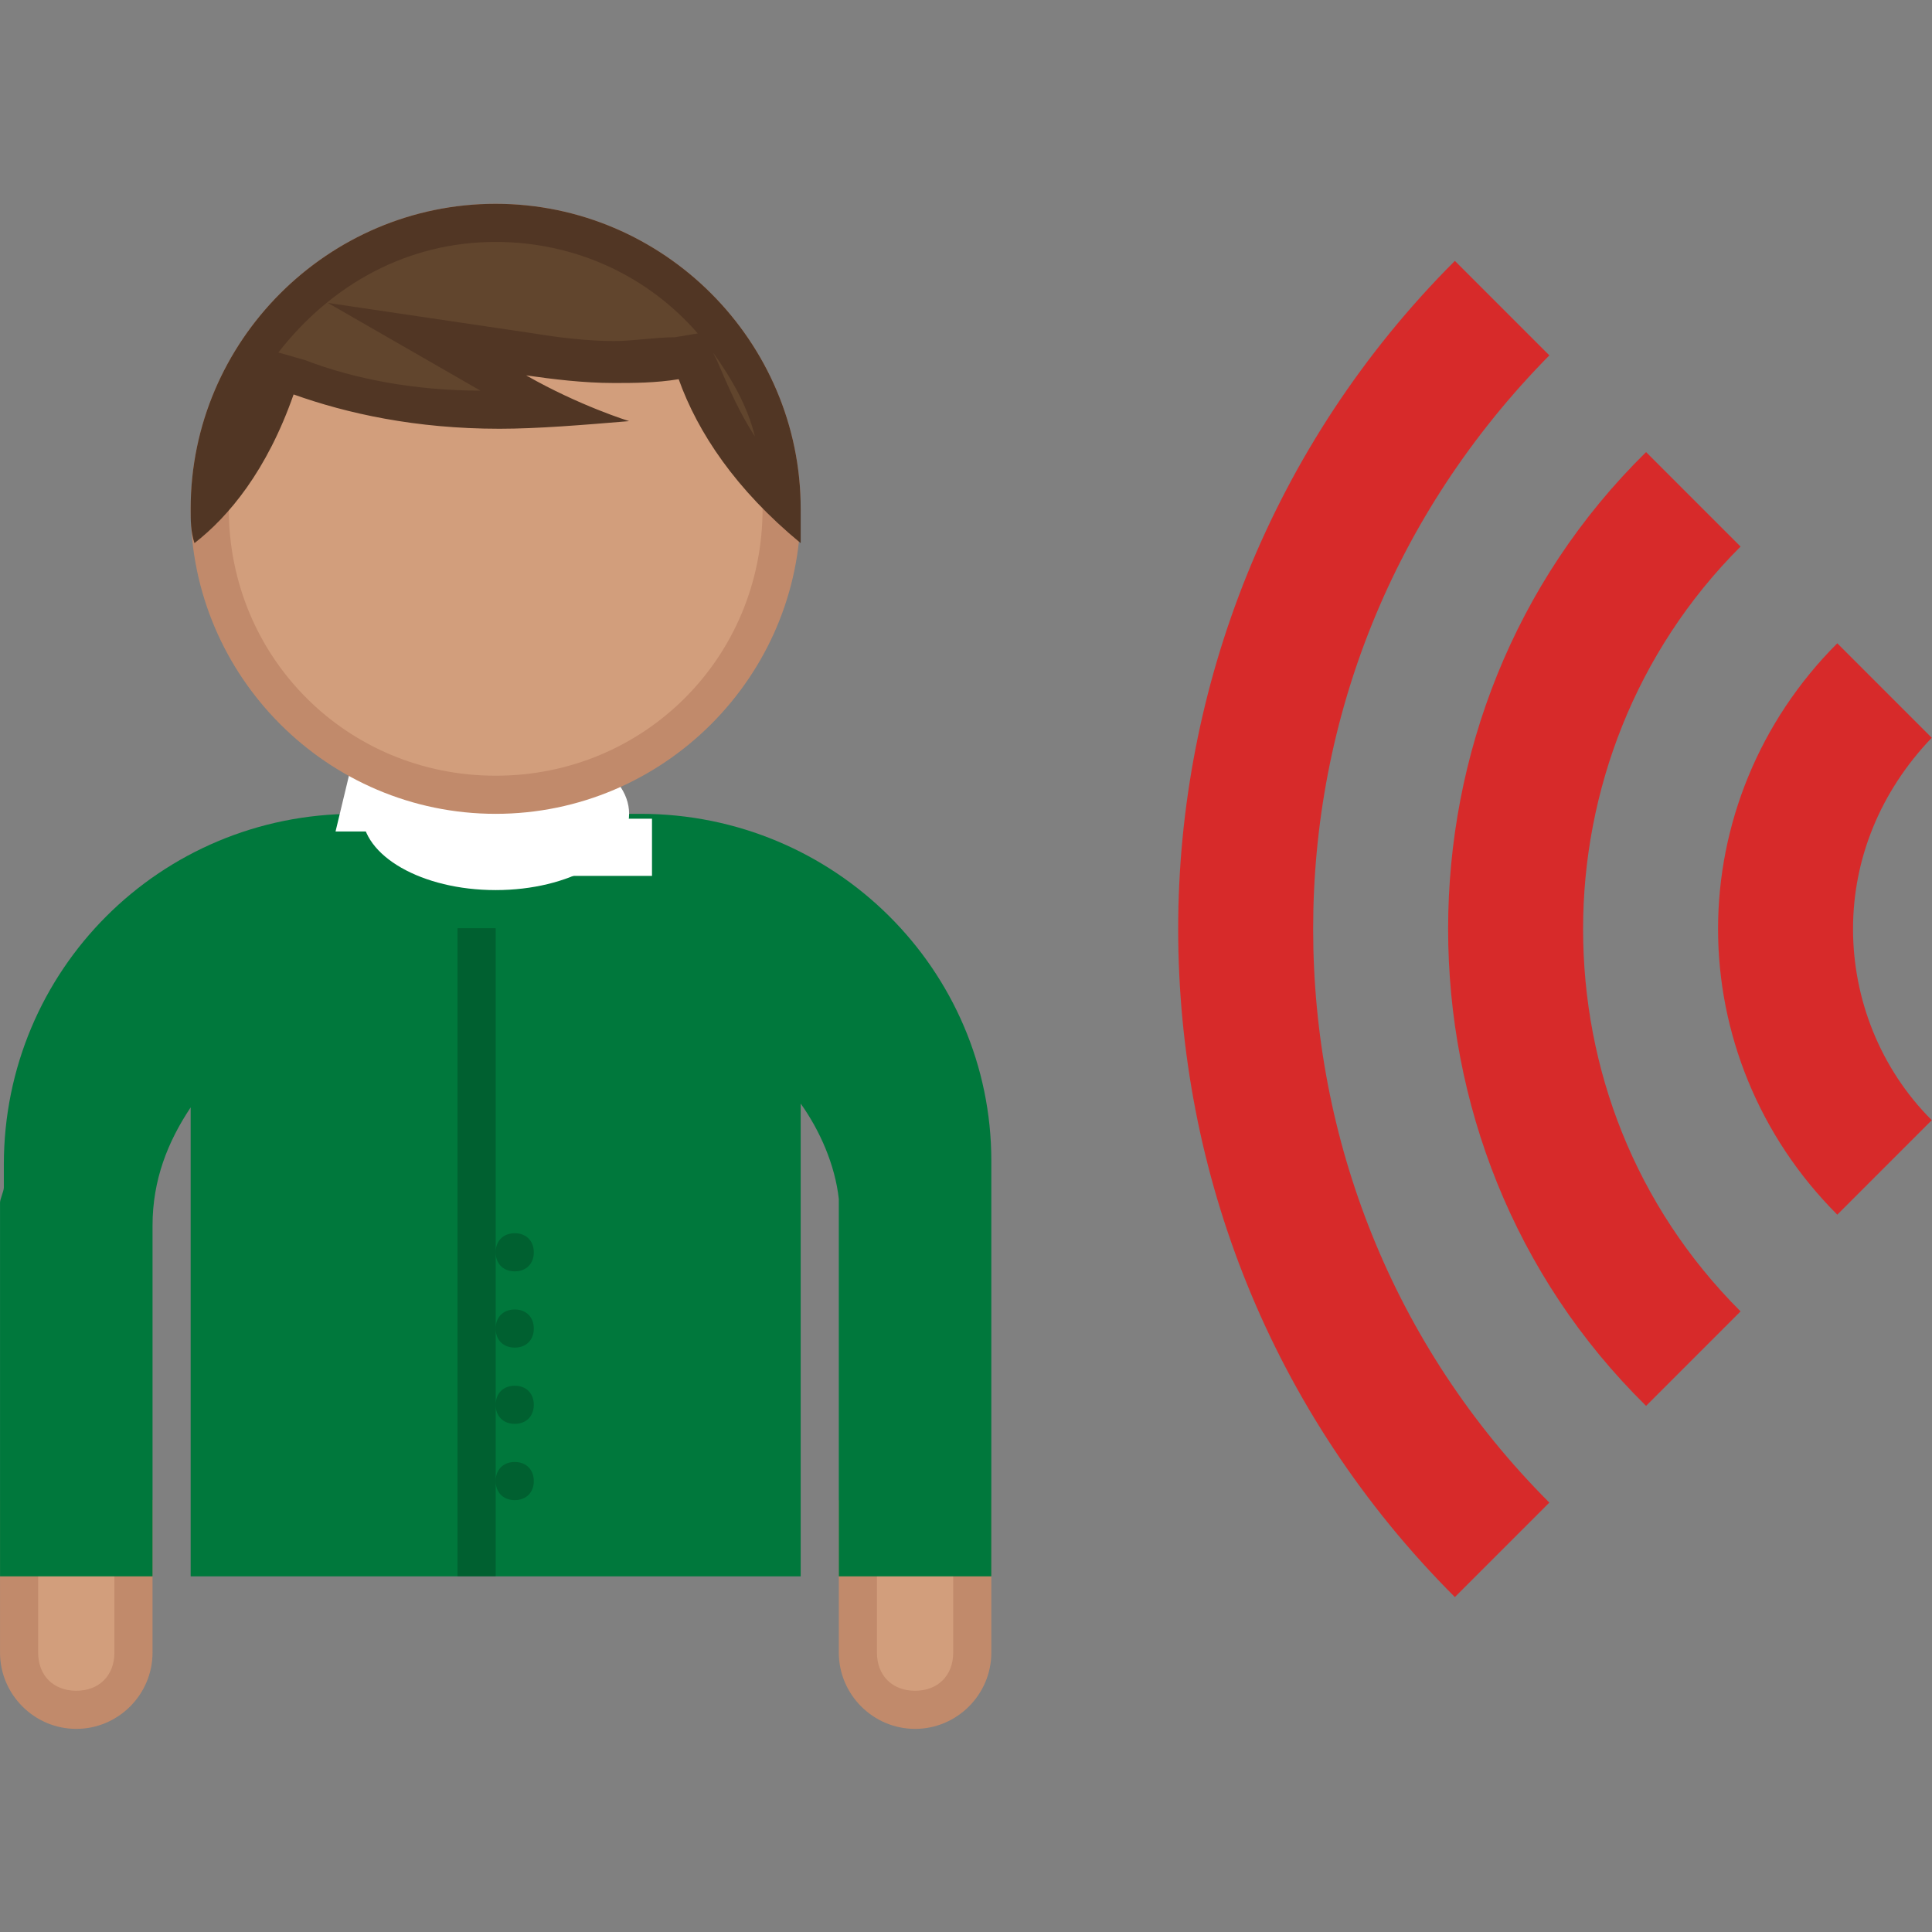 <?xml version="1.0" encoding="UTF-8" standalone="no"?>
<svg
   xmlns:dc="http://purl.org/dc/elements/1.1/"
   xmlns:cc="http://creativecommons.org/ns#"
   xmlns:rdf="http://www.w3.org/1999/02/22-rdf-syntax-ns#"
   xmlns:svg="http://www.w3.org/2000/svg"
   xmlns="http://www.w3.org/2000/svg"
   xmlns:xlink="http://www.w3.org/1999/xlink"
   xmlns:sodipodi="http://sodipodi.sourceforge.net/DTD/sodipodi-0.dtd"
   xmlns:inkscape="http://www.inkscape.org/namespaces/inkscape"
   viewBox="0 0 64 64"
   style="enable-background:new 0 0 64 64"
   version="1.1"
   id="svg18"
   sodipodi:docname="selfmotion-open.svg"
   inkscape:version="0.92.2 5c3e80d, 2017-08-06">
  <rect x="0" y="0" width="64" height="64" fill="#808080" stroke="none"/>
  <defs
     id="defs22">
    <clipPath
       id="1">
      <use
         height="100%"
         width="100%"
         y="0"
         x="0"
         xlink:href="#0"
         id="use3" />
    </clipPath>
    <clipPath
       id="clipPath880">
      <use
         height="100%"
         width="100%"
         y="0"
         x="0"
         xlink:href="#0"
         id="use878" />
    </clipPath>
  </defs>
  <sodipodi:namedview
     pagecolor="#ffffff"
     bordercolor="#666666"
     borderopacity="1"
     objecttolerance="10"
     gridtolerance="10"
     guidetolerance="10"
     inkscape:pageopacity="0"
     inkscape:pageshadow="2"
     inkscape:window-width="1920"
     inkscape:window-height="1013"
     id="namedview20"
     showgrid="false"
     inkscape:zoom="7.375"
     inkscape:cx="-48.086076"
     inkscape:cy="39.129073"
     inkscape:window-x="0"
     inkscape:window-y="0"
     inkscape:window-maximized="1"
     inkscape:current-layer="svg18" />
  <path
     transform="matrix(1.263,0,0,1.263,-25.012,6.341)"
     inkscape:connector-curvature="0"
     d="m 29.3,17.3 c 0,0 2.7,7.9 2.7,10.7 0,-2.7 2.7,-10.7 2.7,-10.7 h -5.4"
     style="fill:#ffffff"
     clip-path="url(#1)"
     id="path36" />
  <path
     transform="matrix(1.263,0,0,1.263,-25.012,6.341)"
     inkscape:connector-curvature="0"
     d="m 30,17 1.5,2 -1.5,3 2,6 2,-6 -1.5,-3 1.5,-2 z"
     style="fill:#e70003"
     clip-path="url(#1)"
     id="path38" />
  <g
     id="g2055"
     transform="matrix(1.263,0,0,1.263,-7.711,-8.709)">
    <g
       style="fill:#d72a2a;fill-opacity:1"
       transform="matrix(0,-0.59,0.59,0,30.517,50.141)"
       id="g840">
      <path
         inkscape:connector-curvature="0"
         d="m 40.5,43.8 c -2.3,-2.1 -5.3,-3.3 -8.5,-3.3 -3.2,0 -6.2,1.2 -8.5,3.3 L 20,40.3 c 3.3,-3.1 7.5,-4.8 12,-4.8 4.5,0 8.8,1.7 12,4.8 l -3.5,3.5"
         style="fill:#d72a2a;fill-opacity:1"
         id="path6" />
      <path
         style="fill:#d72a2a;fill-opacity:1"
         inkscape:connector-curvature="0"
         d="m 32,36 c 4.2,0 8.2,1.5 11.3,4.3 l -2.8,2.8 C 38.1,41.1 35.2,40 32,40 c -3.2,0 -6.1,1.1 -8.5,3.1 L 20.7,40.3 C 23.8,37.5 27.8,36 32,36 m 0,-1 c -4.6,0 -9.2,1.8 -12.7,5.3 l 4.2,4.2 C 25.8,42.2 28.9,41 32,41 c 3.1,0 6.1,1.2 8.5,3.5 l 4.2,-4.2 C 41.2,36.8 36.6,35 32,35 Z"
         id="path8" />
      <path
         inkscape:connector-curvature="0"
         d="m 49,35.3 c -4.6,-4.4 -10.6,-6.8 -17,-6.8 -6.4,0 -12.4,2.4 -17,6.8 L 11.5,31.8 C 17,26.5 24.3,23.5 32,23.5 c 7.7,0 15,2.9 20.5,8.3 L 49,35.3"
         style="fill:#d72a2a;fill-opacity:1"
         id="path10" />
      <path
         style="fill:#d72a2a;fill-opacity:1"
         inkscape:connector-curvature="0"
         d="m 32,24 c 7.4,0 14.4,2.8 19.8,7.8 L 49,34.6 C 44.3,30.3 38.3,28 32,28 25.7,28 19.7,30.3 15,34.6 L 12.2,31.8 C 17.6,26.8 24.6,24 32,24 m 0,-1 c -7.7,0 -15.4,2.9 -21.2,8.8 L 15,36 c 4.7,-4.7 10.8,-7 17,-7 6.1,0 12.3,2.3 17,7 l 4.2,-4.2 C 47.4,25.9 39.7,23 32,23 Z"
         id="path12" />
      <path
         inkscape:connector-curvature="0"
         d="M 57.5,26.8 C 50.6,20.2 41.6,16.5 32,16.5 22.4,16.5 13.4,20.2 6.5,26.8 L 3,23.3 c 7.8,-7.6 18.1,-11.8 29,-11.8 10.9,0 21.2,4.2 29,11.8 l -3.5,3.5"
         style="fill:#d72a2a;fill-opacity:1"
         id="path14" />
      <path
         style="fill:#d72a2a;fill-opacity:1"
         inkscape:connector-curvature="0"
         d="m 32,12 c 10.6,0 20.6,4 28.3,11.3 l -2.8,2.8 C 50.5,19.6 41.5,16 32,16 22.5,16 13.5,19.6 6.6,26.1 L 3.8,23.3 C 11.4,16 21.4,12 32,12 m 0,-1 C 21.2,11 10.5,15.1 2.3,23.3 l 4.2,4.2 C 13.5,20.5 22.7,17 32,17 c 9.3,0 18.4,3.5 25.5,10.5 l 4.2,-4.2 C 53.5,15.1 42.7,11 32,11 Z"
         id="path16" />
    </g>
    <g
       transform="translate(0.259,-0.437)"
       id="g912">
      <path
         inkscape:connector-curvature="0"
         d="m 29.847,52.178 c -0.8,0 -1.5,-0.7 -1.5,-1.5 v -3.5 h 3 v 3.5 c 0,0.8 -0.7,1.5 -1.5,1.5"
         style="fill:#d29e7c"
         id="path8-3" />
      <path
         inkscape:connector-curvature="0"
         d="m 30.847,47.678 v 3 c 0,0.6 -0.4,1 -1,1 -0.6,0 -1,-0.4 -1,-1 v -3 h 2 m 1,-1 h -4 v 4 c 0,1.1 0.9,2 2,2 1.1,0 2,-0.9 2,-2 z"
         style="fill:#c18a6b"
         id="path10-6" />
      <path
         inkscape:connector-curvature="0"
         d="m 7.847,52.178 c -0.8,0 -1.5,-0.7 -1.5,-1.5 v -3.5 h 3 v 3.5 c 0,0.8 -0.6,1.5 -1.5,1.5"
         style="fill:#d29e7c"
         id="path12-7" />
      <path
         inkscape:connector-curvature="0"
         d="m 8.847,47.678 v 3 c 0,0.6 -0.4,1 -1,1 -0.6,0 -1,-0.4 -1,-1 v -3 h 2 m 1,-1 h -4 v 4 c 0,1.1 0.9,2 2,2 1.1,0 2,-0.9 2,-2 z"
         style="fill:#c18a6b"
         id="path14-5" />
      <path
         inkscape:connector-curvature="0"
         d="m 22.647,28.678 h -7.5 c -5.1,0 -9.2,4.1 -9.2,9.2 v 0.6 c 0,0.1 -0.1,0.3 -0.1,0.4 v 9.8 h 4 v -5.4 -3.8 c 0,-1.2 0.4,-2.2 1,-3.1 v 12.3 h 16 v -12.4 c 0.5,0.7 0.9,1.6 1,2.5 0,0.1 0,0.1 0,0.1 v 9.8 h 4 v -9.2 -0.6 -1.1 c 0,-5 -4.1,-9.1 -9.2,-9.1"
         style="fill:#00783c"
         id="path16-3" />
      <ellipse
         cx="18.847"
         cy="28.678"
         rx="3.5"
         ry="2"
         style="fill:#ffffff"
         id="ellipse22" />
      <path
         inkscape:connector-curvature="0"
         d="m 17.847,31.678 h 1 v 17 h -1 z"
         style="opacity:0.2"
         id="path26" />
      <path
         inkscape:connector-curvature="0"
         d="m 19.347,45.678 c -0.3,0 -0.5,0.2 -0.5,0.5 0,0.3 0.2,0.5 0.5,0.5 0.3,0 0.5,-0.2 0.5,-0.5 0,-0.3 -0.2,-0.5 -0.5,-0.5"
         style="opacity:0.2"
         id="path28" />
      <path
         inkscape:connector-curvature="0"
         d="m 19.347,43.678 c -0.3,0 -0.5,0.2 -0.5,0.5 0,0.3 0.2,0.5 0.5,0.5 0.3,0 0.5,-0.2 0.5,-0.5 0,-0.3 -0.2,-0.5 -0.5,-0.5"
         style="opacity:0.2"
         id="path30" />
      <path
         inkscape:connector-curvature="0"
         d="m 19.347,41.678 c -0.3,0 -0.5,0.2 -0.5,0.5 0,0.3 0.2,0.5 0.5,0.5 0.3,0 0.5,-0.2 0.5,-0.5 0,-0.3 -0.2,-0.5 -0.5,-0.5"
         style="opacity:0.2"
         id="path32" />
      <path
         inkscape:connector-curvature="0"
         d="m 19.347,39.678 c -0.3,0 -0.5,0.2 -0.5,0.5 0,0.3 0.2,0.5 0.5,0.5 0.3,0 0.5,-0.2 0.5,-0.5 0,-0.3 -0.2,-0.5 -0.5,-0.5"
         style="opacity:0.2"
         id="path34" />
      <g
         transform="translate(-13.153,11.678)"
         style="fill:#ffffff"
         id="g44">
        <path
           inkscape:connector-curvature="0"
           d="M 32.646,17.127 H 36.1 v 1.5 h -3.3 z"
           id="path40" />
        <path
           inkscape:connector-curvature="0"
           d="M 28.16,15.963 H 31.1 v 1.5 h -3.3 z"
           id="path42" />
      </g>
      <path
         inkscape:connector-curvature="0"
         d="m 18.847,28.178 c -4.1,0 -7.5,-3.4 -7.5,-7.5 0,-4.1 3.4,-7.5 7.5,-7.5 4.1,0 7.5,3.4 7.5,7.5 0,4.1 -3.4,7.5 -7.5,7.5"
         style="fill:#d29e7c"
         id="path46" />
      <path
         inkscape:connector-curvature="0"
         d="m 18.847,13.678 c 3.9,0 7,3.1 7,7 0,3.9 -3.1,7 -7,7 -3.9,0 -7,-3.1 -7,-7 0,-3.9 3.1,-7 7,-7 m 0,-1 c -4.4,0 -8,3.6 -8,8 0,4.4 3.6,8 8,8 4.4,0 8,-3.6 8,-8 0,-4.4 -3.6,-8 -8,-8 z"
         style="fill:#c18a6b"
         id="path48" />
      <path
         inkscape:connector-curvature="0"
         d="m 11.347,20.478 c 0.1,-4.1 3.4,-7.3 7.5,-7.3 4.1,0 7.4,3.2 7.5,7.3 -1,-1 -1.8,-2.2 -2.2,-3.5 l -0.1,-0.3 h -0.4 c -0.6,0 -1.1,0.1 -1.6,0.1 -0.8,0 -1.5,-0.1 -2.2,-0.2 l -2.7,-0.4 2.4,1.3 c 0.3,0.2 0.6,0.4 0.9,0.5 -0.5,0 -1,0 -1.4,0 -2,0 -3.7,-0.3 -5.3,-0.9 l -0.5,-0.2 -0.2,0.5 c -0.4,1.3 -1,2.3 -1.7,3.1"
         style="fill:#61452d"
         id="path50" />
      <path
         inkscape:connector-curvature="0"
         d="m 18.847,13.678 c 2.1,0 4,0.9 5.3,2.4 l -0.6,0.1 c -0.5,0 -1.1,0.1 -1.6,0.1 -0.7,0 -1.5,-0.1 -2.1,-0.2 l -5.4,-0.8 4,2.3 c -1.7,0 -3.3,-0.3 -4.6,-0.8 l -0.7,-0.2 c 1.4,-1.8 3.4,-2.9 5.7,-2.9 m 5.7,2.9 c 0.5,0.7 0.9,1.4 1.1,2.2 -0.4,-0.6 -0.7,-1.3 -1,-2 l -0.1,-0.2 m -5.7,-3.9 c -4.4,0 -8,3.6 -8,8 0,0.3 0,0.6 0.1,0.9 0.9,-0.7 1.9,-1.9 2.6,-3.9 1.4,0.5 3.2,0.9 5.4,0.9 1,0 2.2,-0.1 3.4,-0.2 0,0 -1.3,-0.4 -2.7,-1.2 0.7,0.1 1.5,0.2 2.3,0.2 0.5,0 1.1,0 1.7,-0.1 0.5,1.4 1.5,2.9 3.2,4.3 0,-0.3 0,-0.6 0,-0.9 0,-4.4 -3.6,-8 -8,-8 z"
         style="fill:#513624"
         id="path52" />
    </g>
  </g>
</svg>
